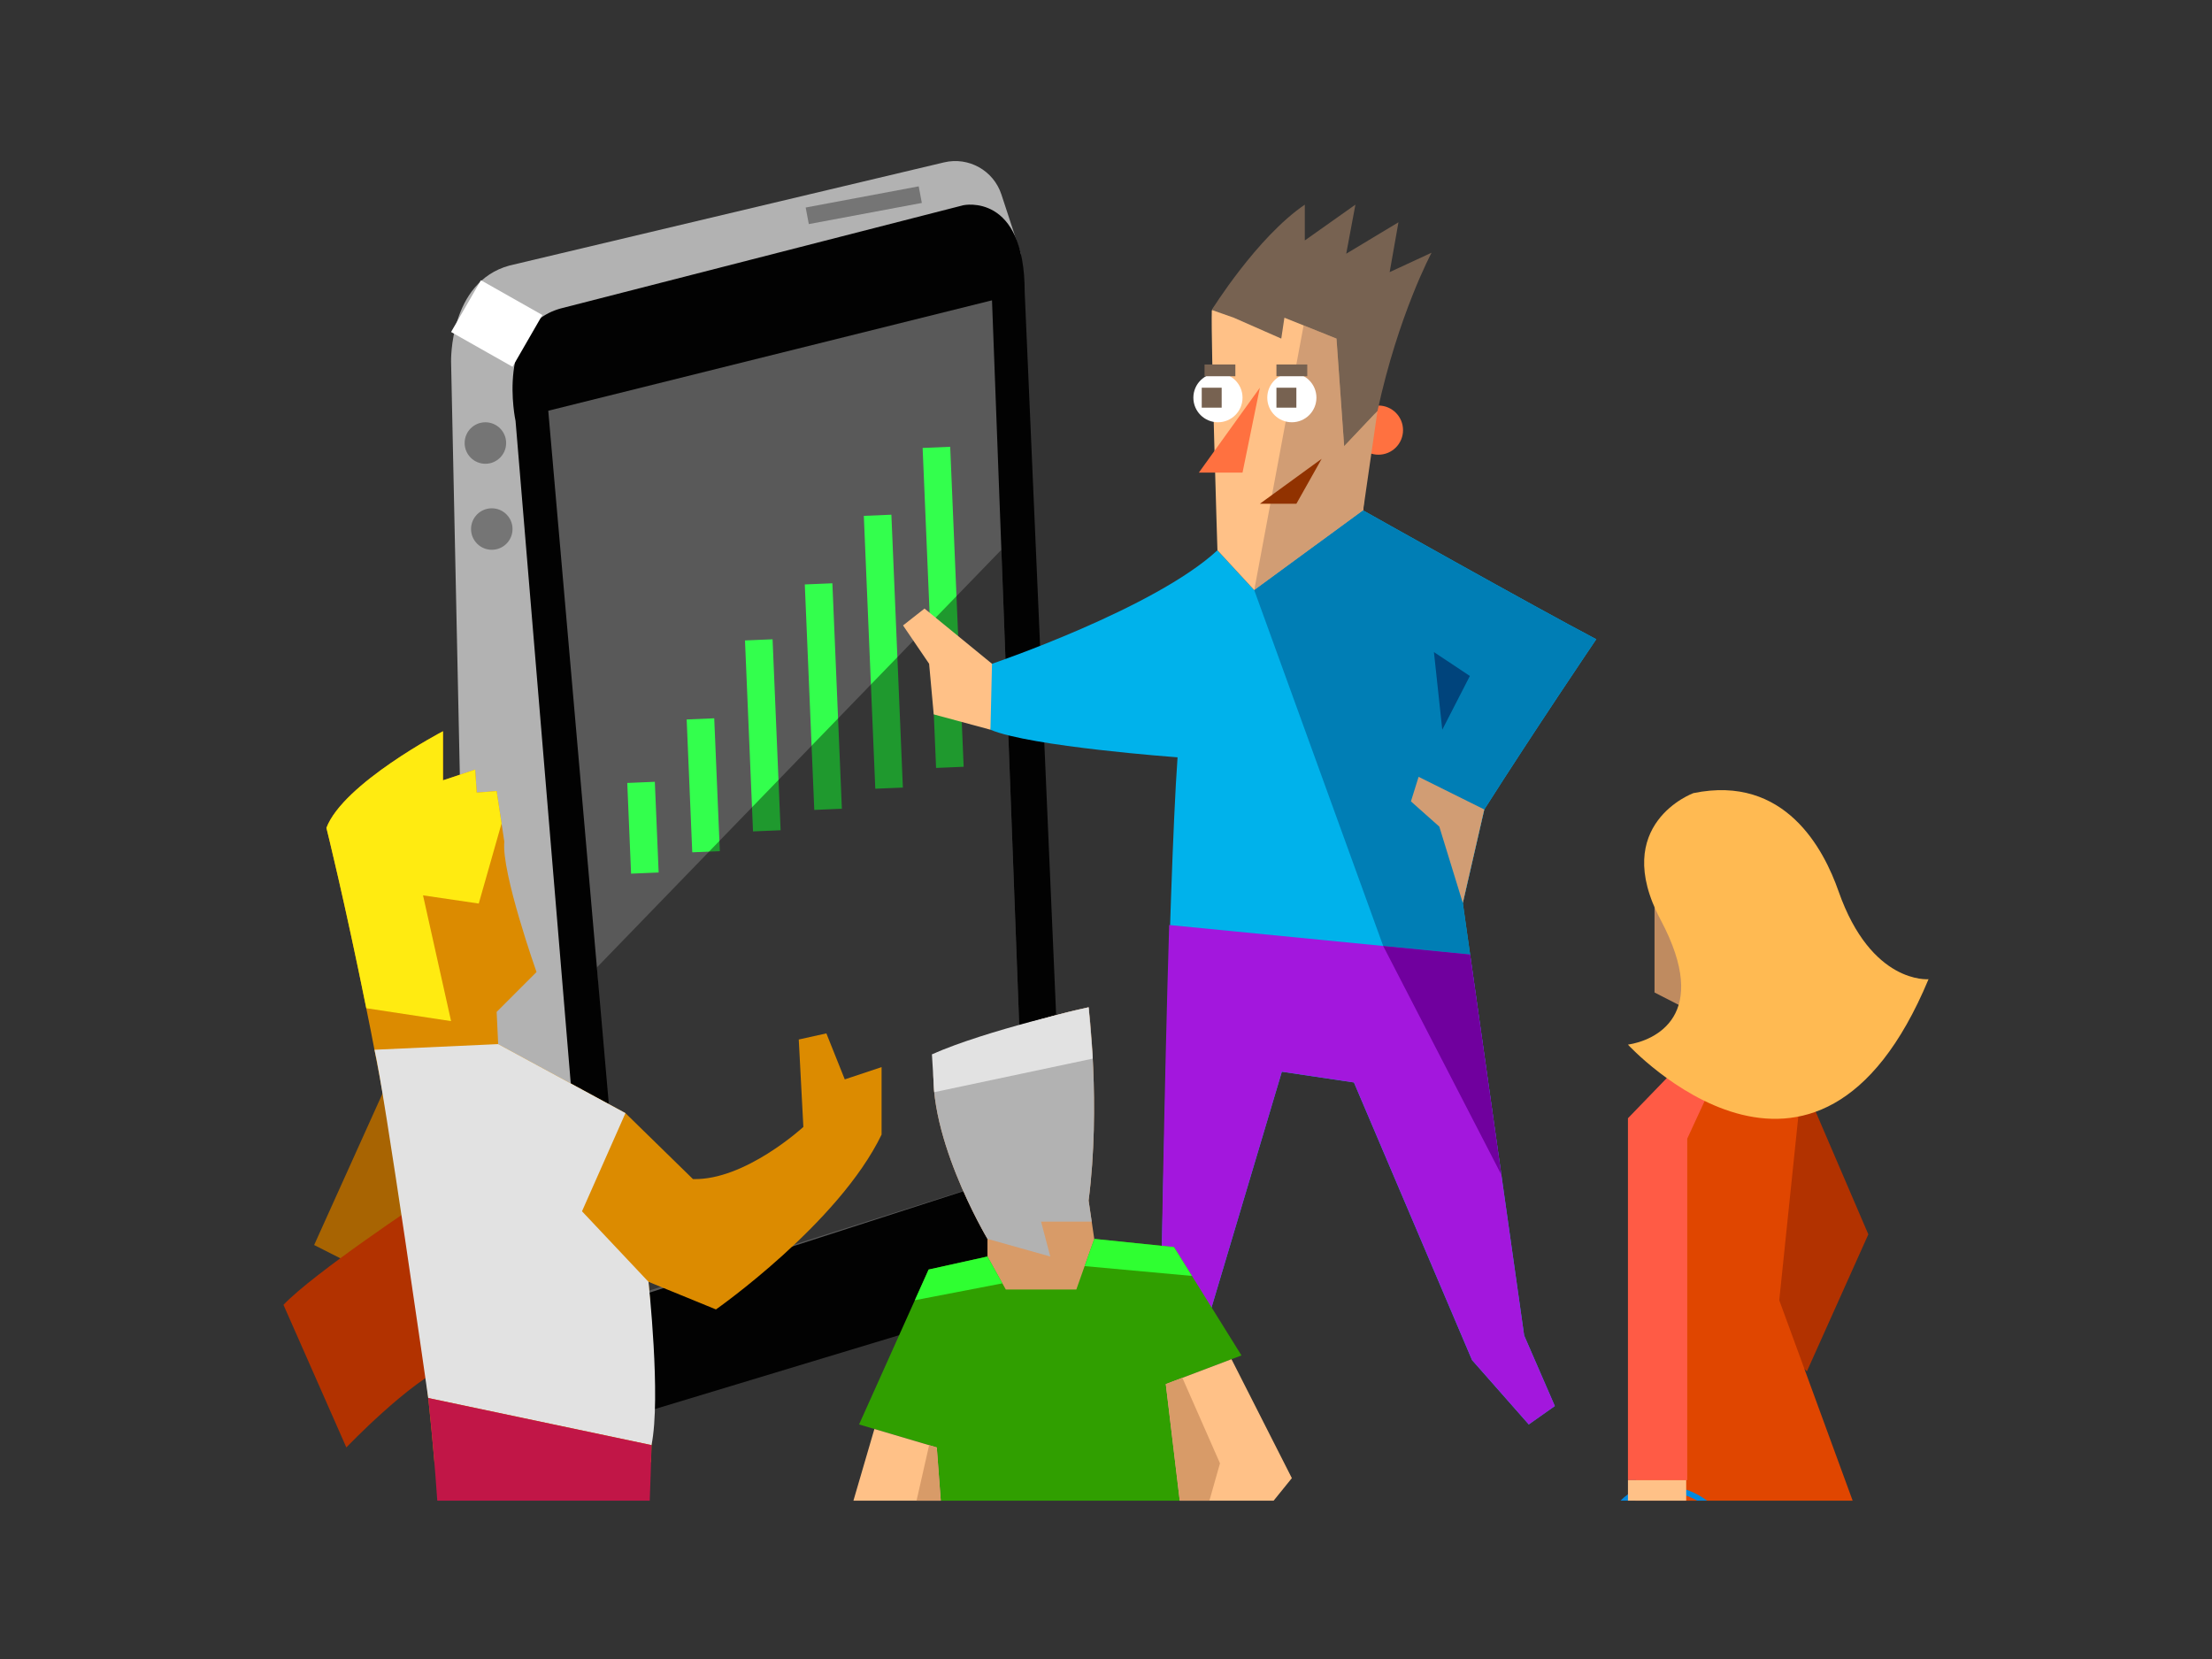 <?xml version="1.0" encoding="utf-8"?>
<!-- Generator: Adobe Illustrator 17.0.0, SVG Export Plug-In . SVG Version: 6.00 Build 0)  -->
<!DOCTYPE svg PUBLIC "-//W3C//DTD SVG 1.1//EN" "http://www.w3.org/Graphics/SVG/1.1/DTD/svg11.dtd">
<svg version="1.1" id="Слой_2" xmlns="http://www.w3.org/2000/svg" xmlns:xlink="http://www.w3.org/1999/xlink" x="0px" y="0px"
	 width="400px" height="300px" viewBox="0 0 400 300" enable-background="new 0 0 400 300" xml:space="preserve">
<rect x="0" y="0" width="400" height="300" fill="#333333" stroke="none"/>
<path fill="#B2B2B2" d="M84.539,205.543L81.57,65.401c0,0-0.359-14.421,10.55-17.381l78.601-18.659
	c4.436-1.053,8.939,1.468,10.361,5.799l3.512,10.694l3.666,165.235l-89.114,36.789L84.539,205.543z"/>
<path fill="#020202" d="M103.951,204.802L93.228,76.122c0,0-3.697-17.008,8.135-20.336l72.846-18.676c0,0,11.09-2.4,11.09,15.717
	l7.029,161.634l-2.404,18.72l-80.703,24.404L103.951,204.802z"/>
<polygon fill="#595959" points="99.144,74.276 179.385,54.309 185.299,211.831 113.193,235.122 "/>
<rect x="113.768" y="141.503" transform="matrix(0.999 -0.042 0.042 0.999 -6.168 5)" fill="#33FF4D" width="4.991" height="16.417"/>
<rect x="124.645" y="130.043" transform="matrix(0.999 -0.042 0.042 0.999 -5.811 5.422)" fill="#33FF4D" width="4.991" height="24.049"/>
<rect x="135.463" y="115.699" transform="matrix(0.999 -0.042 0.042 0.999 -5.469 5.918)" fill="#33FF4D" width="4.993" height="34.568"/>
<rect x="146.366" y="105.627" transform="matrix(0.999 -0.042 0.042 0.999 -5.122 6.311)" fill="#33FF4D" width="4.993" height="40.813"/>
<circle fill="#FF7140" cx="249.269" cy="77.78" r="4.445"/>
<rect x="157.224" y="93.221" transform="matrix(0.999 -0.042 0.042 0.999 -4.776 6.759)" fill="#33FF4D" width="4.991" height="49.393"/>
<rect x="168.082" y="80.867" transform="matrix(0.999 -0.042 0.042 0.999 -4.47 7.275)" fill="#33FF4D" width="4.991" height="57.921"/>
<polygon opacity="0.4" fill="#020202" points="107.937,174.941 181.078,99.418 185.299,211.831 111.9,235.122 "/>
<polygon fill="#A86402" points="70.949,193.8 56.807,225.138 76.496,235.122 "/>
<path fill="#B23200" d="M76.496,217.096c0,0-19.689,13.034-25.236,18.858l11.371,25.791c0,0,11.369-11.925,18.58-14.976
	L76.496,217.096z"/>
<path fill="#00B2EB" d="M179.385,120.031c0,0,29.396-9.984,40.768-20.523l6.654,7.211l19.691-14.422
	c0,0,31.061,17.472,42.154,23.296c0,0-11.326,16.735-20.246,30.783l-3.883,16.917l11.094,78.206l5.547,12.757l-4.715,3.328
	l-10.262-11.647l-21.353-50.196l-13.035-1.941l-14.143,47.423l-7.766-4.437c0,0,1.387-76.82,3.051-99.838
	c0,0-26.623-1.941-33.834-4.992C179.107,131.956,177.721,124.468,179.385,120.031z"/>
<path fill="#A317DD" d="M209.891,236.786l7.766,4.437l14.143-47.423l13.035,1.941l21.353,50.196l10.262,11.647l4.715-3.328
	l-5.547-12.757l-9.772-68.898l-54.422-5.332C210.514,196.959,209.891,236.786,209.891,236.786z"/>
<path fill="#FFC187" d="M220.152,99.509c0,0-1.203-37.994-1.02-43.354c0,0,6.604-9.713,15.293-15.63l0.609,5.001l7.209-3.883
	l-0.832,6.24L250.287,44l-0.416,7.626l5.824-2.496c0,0-7.166,15.899-9.197,43.168l-19.691,14.422L220.152,99.509z"/>
<path fill="#309F00" d="M155.348,257.585l14.053,4.16l0.723,9.623h43.213l-2.521-21.084l13.684-5.179l-12.203-19.595l-14.42-1.482
	c0,0-6.076,13.407-19.309,3.189l-10.643,2.357L155.348,257.585z"/>
<polygon fill="#B23200" points="325.25,193.85 337.855,223.21 326.752,247.97 317.633,240.177 "/>
<path fill="#D89B68" d="M178.566,227.218v-3.189c0,0-11.939-19.967-9.443-33.557c0,0,18.027-6.378,27.732-8.319
	c0,0,2.219,17.749,0,34.943l1.02,6.933l-3.238,9.152h-12.756L178.566,227.218z"/>
<polygon fill="#BF8B60" points="299.189,158.579 299.189,179.475 307.141,183.543 "/>
<polygon fill="#FFC187" points="158.117,258.404 154.326,271.368 170.123,271.368 169.4,261.745 "/>
<polygon fill="#FFC187" points="222.695,245.786 233.609,267.292 230.314,271.368 213.336,271.368 210.814,250.284 "/>
<polygon fill="#E04600" points="325.812,195.928 321.746,235.122 335.019,271.368 295.703,271.368 298.451,204.434 309.545,192.231 
	"/>
<polygon fill="#FF5B45" points="302.518,193.8 294.385,202.215 294.385,267.66 305.107,267.66 305.107,205.911 309.545,196.296 "/>
<path fill="#FFBA52" d="M306.217,143.422c0,0-15.162,5.546-5.918,22.923c9.246,17.381-1.109,21.818-5.914,22.559
	c0,0,34.017,36.976,54.355-11.834c0,0-10.355,0.979-16.271-15.898C329.848,153.691,322.853,139.999,306.217,143.422z"/>
<polygon fill="#FFC187" points="179.385,120.031 167.182,110.047 163.299,113.098 168.014,120.031 168.846,129.183 179.107,131.956 
	"/>
<path fill="#FFFFFF" d="M224.689,71.915c0,2.457-1.99,4.445-4.447,4.445c-2.451,0-4.443-1.988-4.443-4.445
	c0-2.453,1.992-4.444,4.443-4.444C222.699,67.471,224.689,69.462,224.689,71.915z"/>
<polygon fill="#D19D74" points="226.807,106.72 235.736,58.844 241.68,61.229 243.066,80.681 249.092,74.307 246.498,92.298 "/>
<circle fill="#FFFFFF" cx="233.608" cy="71.915" r="4.444"/>
<circle fill="#757575" cx="87.773" cy="80.113" r="3.752"/>
<circle fill="#757575" cx="88.931" cy="95.667" r="3.751"/>
<polygon fill="#757575" points="166.697,36.696 146.258,40.524 145.693,37.526 166.133,33.697 "/>
<path fill="#DC8B00" d="M152.762,195.186l-3.328-8.319l-4.992,1.108l0.832,15.809c0,0-10.539,9.706-19.967,9.429l-12.203-11.925
	l-23.018-12.48l-0.277-5.823l7.209-7.211c0,0-6.377-18.026-5.822-23.572l-1.387-9.152l-3.605,0.277l-0.277-4.159l-5.824,1.941
	v-8.875c0,0-18.025,9.43-21.076,17.472c0,0,14.838,59.36,19.533,114.697h39.172c0.34-11.761,0.35-23.836-0.467-32.608l12.201,4.992
	c0,0,22.188-15.531,29.951-31.615v-12.203L152.762,195.186z"/>
<path fill="#776251" d="M251.295,49.208l1.59-9.013l-9.445,5.686l1.662-8.875l-9.15,6.472v-6.472
	c-8.691,5.917-16.826,19.043-16.826,19.043l3.984,1.401l8.586,3.778l0.566-3.778l9.418,3.778l1.387,19.452l6.025-6.374l0.01-0.018
	c3.762-17.397,9.773-28.593,9.773-28.593L251.295,49.208z"/>
<polygon fill="#FFFFFF" points="92.682,66.325 81.568,60.035 86.967,50.678 98.078,56.967 "/>
<path fill="#B2B2B2" d="M196.855,182.152c-9.705,1.941-27.732,8.319-27.732,8.319c-2.496,13.59,9.443,33.557,9.443,33.557
	l11.357,3.189l-1.664-6.309h9.156l-0.561-3.813C199.074,199.901,196.855,182.152,196.855,182.152z"/>
<polygon fill="#D89B68" points="168.014,261.336 165.74,271.368 170.123,271.368 169.4,261.745 "/>
<path fill="#0089E0" d="M294.617,271.361c1.242-0.992,2.74-1.636,4.549-1.636c0.172,0,0.346,0.006,0.521,0.018
	c2.848-0.209,5.229,0.481,7.205,1.618h1.795c-2.689-1.984-5.701-2.861-9.002-2.616c-2.83-0.184-4.994,0.946-6.645,2.616H294.617z"/>
<polygon fill="#D89B68" points="213.81,249.15 220.613,264.614 218.697,271.368 213.336,271.368 210.814,250.284 "/>
<polygon fill="#2FFF31" points="167.924,229.575 178.566,227.218 181.266,232.071 165.432,235.122 "/>
<polygon fill="#2FFF31" points="197.875,224.028 196.133,228.951 215.545,230.73 212.295,225.511 "/>
<path fill="#E2E2E2" d="M168.521,190.661l0.42,6.838l28.664-6.069l-0.75-9.277C196.855,182.152,178.228,186.313,168.521,190.661z"/>
<rect x="294.385" y="267.66" fill="#FFC187" width="10.535" height="3.708"/>
<path fill="#FFEB11" d="M89.809,143.049l-3.605,0.277l-0.277-4.159l-5.824,1.941v-8.875c0,0-18.025,9.43-21.076,17.472
	c0,0,3.262,13.052,7.209,32.612l0,0l15.334,2.333l-5.072-22.741l10.076,1.48l4.123-14.486L89.809,143.049z"/>
<path fill="#E2E2E2" d="M67.719,189.826l22.367-1.019l23.018,12.48l-7.859,17.751l12.02,12.755c0,0,2.299,20.964,0.547,29.526
	l-40.373-8.515C77.437,252.806,69.484,197.046,67.719,189.826z"/>
<path fill="#007EB5" d="M265.846,172.602l-1.322-9.308l3.883-16.917c8.92-14.048,20.246-30.783,20.246-30.783
	c-11.094-5.824-42.154-23.296-42.154-23.296l-19.691,14.422l23.316,64.342L265.846,172.602z"/>
<polygon fill="#D19D74" points="264.523,163.294 268.406,146.377 256.527,140.477 255.141,144.915 260.271,149.476 "/>
<polygon fill="#70009E" points="250.123,171.061 271.492,212.429 265.846,172.602 "/>
<polygon fill="#00447C" points="259.301,117.919 260.809,131.956 265.799,122.236 "/>
<rect x="217.82" y="65.909" fill="#776251" width="5.572" height="2.127"/>
<rect x="230.82" y="65.909" fill="#776251" width="5.574" height="2.127"/>
<rect x="217.312" y="70.112" fill="#776251" width="3.606" height="3.605"/>
<rect x="230.82" y="70.112" fill="#776251" width="3.605" height="3.605"/>
<polygon fill="#913200" points="239.002,82.964 234.426,91.098 227.824,91.098 "/>
<polygon fill="#FF7140" points="227.824,70.112 216.793,85.46 224.689,85.46 "/>
<path fill="#C11647" d="M117.492,271.368c0.129-3.293,0.24-6.665,0.318-10.048l-40.373-8.515c0.67,6.218,1.217,12.428,1.637,18.563
	H117.492z"/>
</svg>
